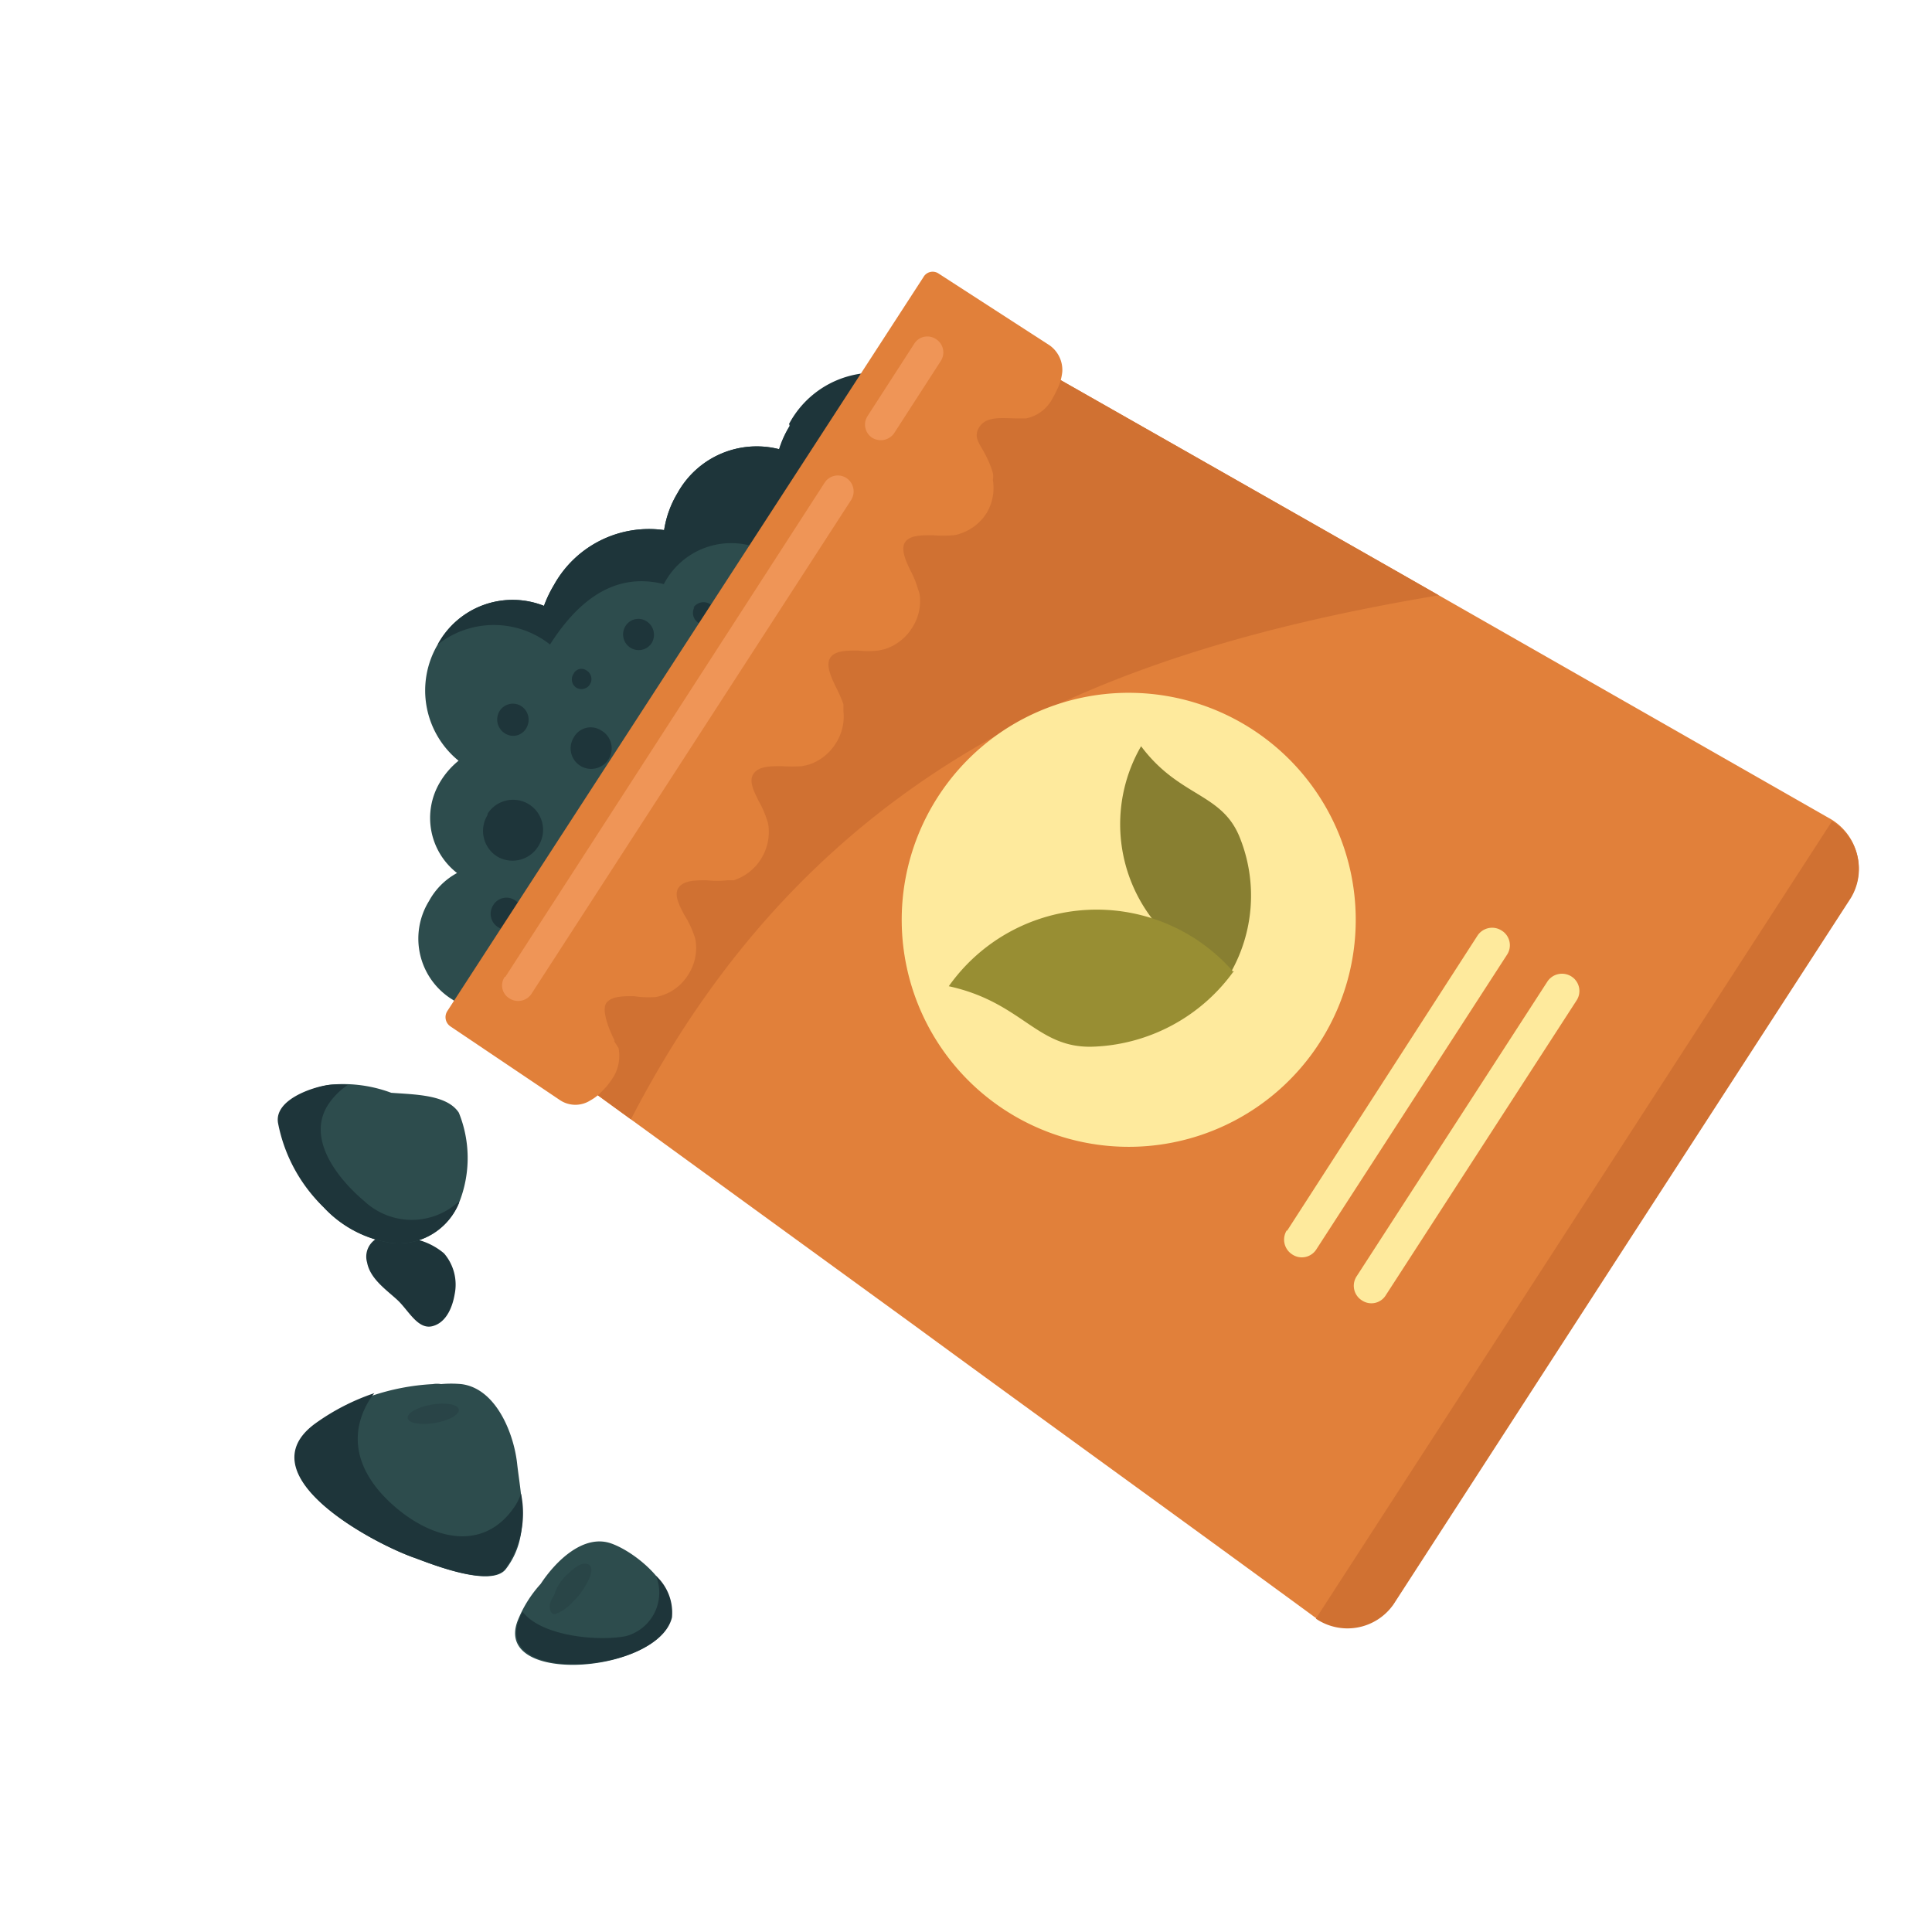 <svg xmlns="http://www.w3.org/2000/svg" viewBox="0 0 64 64"><defs><style>.cls-1{isolation:isolate;}.cls-2,.cls-5,.cls-7{fill:#1e353a;}.cls-3,.cls-6{fill:#2d4c4d;}.cls-4,.cls-5{opacity:0.3;mix-blend-mode:screen;}.cls-11,.cls-12,.cls-13,.cls-14,.cls-6,.cls-7,.cls-8,.cls-9{fill-rule:evenodd;}.cls-10,.cls-8{fill:#e1803a;}.cls-9{fill:#d07132;}.cls-11{fill:#ef9557;}.cls-12{fill:#feea9d;}.cls-13{fill:#887f31;}.cls-14{fill:#988e33;}</style></defs><g class="cls-1"><g id="Layer_1" data-name="Layer 1"><path class="cls-2" d="M15.06,42.88a1.59,1.59,0,0,0-.35-1.36A2.21,2.21,0,0,0,13.19,41a1.55,1.55,0,0,0-.31-.06.69.69,0,0,0-.72.88c.1.54.63.9,1,1.24s.68,1,1.17.87S15,43.23,15.06,42.88Z"/><path class="cls-3" d="M15.2,39.86a4,4,0,0,0,0-3c-.39-.6-1.45-.6-2.24-.66a4.55,4.55,0,0,0-2-.27c-.53.07-1.8.49-1.67,1.26A5.25,5.25,0,0,0,10.73,40,3.83,3.83,0,0,0,13,41.18,2.16,2.16,0,0,0,15.2,39.86Z"/><path class="cls-2" d="M15.2,39.86s0,0,0-.06a2.3,2.3,0,0,1-3.12,0c-.87-.73-2-2.11-1.16-3.28a2.36,2.36,0,0,1,.6-.58,3.45,3.45,0,0,0-.64,0c-.53.07-1.8.49-1.67,1.26A5.25,5.25,0,0,0,10.73,40,3.83,3.83,0,0,0,13,41.18,2.16,2.16,0,0,0,15.2,39.86Z"/><path class="cls-3" d="M20.25,51.13c-.9-.32-1.82.55-2.34,1.34a4,4,0,0,0-.77,1.24c-.78,2.13,4.63,1.73,5.08-.11C22.46,52.58,21.09,51.43,20.25,51.13Z"/><path class="cls-2" d="M21.73,52.2a1.49,1.49,0,0,1-1,2c-.94.18-2.8,0-3.42-.81-.05.1-.09.2-.13.3-.78,2.13,4.63,1.73,5.08-.11A1.66,1.66,0,0,0,21.73,52.2Z"/><g class="cls-4"><path class="cls-2" d="M19.52,51.84c-.23-.15-.54.14-.7.29a1.51,1.51,0,0,0-.46.7,1.58,1.58,0,0,0-.13.26c-.05.16,0,.45.21.36a1.44,1.44,0,0,0,.53-.38,2.42,2.42,0,0,0,.44-.57C19.48,52.38,19.7,52,19.52,51.84Z"/></g><path class="cls-3" d="M17.13,48.48c-.11-1-.7-2.49-1.85-2.63a3.73,3.73,0,0,0-.67,0,.8.8,0,0,0-.27,0,7.56,7.56,0,0,0-3.87,1.31c-2.37,1.72,1.95,4,3.3,4.46.54.2,2.54,1,3,.34C17.58,50.89,17.26,49.63,17.13,48.48Z"/><path class="cls-2" d="M17.26,49.48a2,2,0,0,1-.22.44c-1,1.46-2.61,1.09-3.83.1s-1.78-2.26-1-3.6a2.61,2.61,0,0,1,.19-.27,7.37,7.37,0,0,0-1.95,1c-2.37,1.72,1.95,4,3.3,4.46.54.2,2.54,1,3,.34A3.18,3.18,0,0,0,17.26,49.48Z"/><ellipse class="cls-5" cx="14.35" cy="46.83" rx="0.86" ry="0.31" transform="translate(-7.66 3.08) rotate(-9.67)"/><path class="cls-6" d="M26.16,14.11a3.33,3.33,0,0,0-.35.77,3,3,0,0,0-3.37,1.46A3.35,3.35,0,0,0,22,17.56a3.6,3.6,0,0,0-3.65,1.82,4,4,0,0,0-.33.69,2.82,2.82,0,0,0-3.52,1.28,3,3,0,0,0,.69,3.85,2.69,2.69,0,0,0-.62.72,2.31,2.31,0,0,0,.57,3,2.31,2.31,0,0,0-.93.93A2.37,2.37,0,0,0,15,33.12l.09.06a9.12,9.12,0,0,1,1.4-1.68,2.6,2.6,0,0,0,.8,3.54,2.48,2.48,0,0,0,3.42-1,2.69,2.69,0,0,0-.11-2.89,1.6,1.6,0,0,0,.26-.21c1,0-.24,2,.31,1.08A3,3,0,0,0,21.5,30a3.35,3.35,0,0,0,2.07-1.61A3.73,3.73,0,0,0,24,25.88,2.93,2.93,0,0,0,27.27,25a3.18,3.18,0,0,0,3.18-1.63A3.33,3.33,0,0,0,29.67,19a3.47,3.47,0,0,0,.94-6.18,3.2,3.2,0,0,0-4.45,1.25Z"/><path class="cls-7" d="M26.16,14.11a3.33,3.33,0,0,0-.35.77,3,3,0,0,0-3.37,1.46A3.35,3.35,0,0,0,22,17.56a3.6,3.6,0,0,0-3.65,1.82,4,4,0,0,0-.33.69,2.82,2.82,0,0,0-3.52,1.28,3,3,0,0,1,3.72,0c1-1.57,2.23-2.39,3.77-2a2.51,2.51,0,0,1,4.46,0l5.67-3.56a3.25,3.25,0,0,0-1.53-3,3.2,3.2,0,0,0-4.45,1.25ZM16.33,30a.52.52,0,0,0,.18.72.5.5,0,0,0,.71-.18.53.53,0,0,0-.18-.73.51.51,0,0,0-.71.19ZM19,22.32a.33.33,0,0,0,.09.46.33.33,0,1,0,.34-.57.29.29,0,0,0-.43.11ZM23,20.12a.39.39,0,0,0,.15.52.37.37,0,0,0,.51-.11A.42.42,0,0,0,23.5,20a.4.4,0,0,0-.53.13Zm-2.28.62a.52.52,0,0,0,.17.72.51.51,0,0,0,.71-.18.53.53,0,0,0-.2-.71.5.5,0,0,0-.68.17ZM19,24.44a.68.68,0,1,0,.92-.24.64.64,0,0,0-.92.24ZM16.15,27a1,1,0,0,0,.35,1.39A1,1,0,0,0,17.85,28a1,1,0,0,0-.35-1.37,1,1,0,0,0-1.35.33Zm.39-3.43a.54.54,0,0,0,.18.72.5.5,0,0,0,.72-.18.54.54,0,0,0-.19-.73.52.52,0,0,0-.71.19Z"/><path class="cls-8" d="M18.12,33l6.66-10.29,6.67-10.3a1.76,1.76,0,0,1,2.31-.6Q39.85,15.27,46.4,19l14.17,8.09a1.89,1.89,0,0,1,.74,2.63l-7.58,11.7-7.57,11.7a1.88,1.88,0,0,1-2.69.39c-4.56-3.34-9-6.54-13.19-9.61L18.52,35.35a1.76,1.76,0,0,1-.4-2.35Z"/><path class="cls-9" d="M60.69,27.2a1.86,1.86,0,0,1,.62,2.55l-7.58,11.7-7.57,11.7a1.86,1.86,0,0,1-2.57.47Z"/><path class="cls-9" d="M18.12,33l6.66-10.29,6.67-10.3a1.76,1.76,0,0,1,2.31-.6Q39.85,15.27,46.4,19l1.26.72C36.93,21.52,27.05,25.18,20.9,37.08l-2.38-1.73a1.76,1.76,0,0,1-.4-2.35Z"/><path class="cls-10" d="M20.34,34.48l.15.24h0a1.35,1.35,0,0,1-.24,1.06h0a2.12,2.12,0,0,1-.3.36,1.48,1.48,0,0,1-.39.31.92.92,0,0,1-1,0L14.92,34a.37.37,0,0,1-.1-.51L30.59,9.18a.35.35,0,0,1,.5-.12l3.68,2.38a1,1,0,0,1,.42.87,1.69,1.69,0,0,1-.12.48,4.11,4.11,0,0,1-.21.42,1.27,1.27,0,0,1-.87.65l-.28,0c-.47,0-1-.09-1.25.26s0,.58.17.92a3.21,3.21,0,0,1,.26.63.64.64,0,0,1,0,.23h0A1.62,1.62,0,0,1,32.68,17a1.64,1.64,0,0,1-.88.68.79.79,0,0,1-.22.05,4,4,0,0,1-.69,0c-.37,0-.74,0-.9.22s0,.6.16.93a3.06,3.06,0,0,1,.26.64.83.83,0,0,1,.06.21h0a1.64,1.64,0,0,1-.27,1.09,1.66,1.66,0,0,1-.88.68l-.22.05a3.09,3.09,0,0,1-.68,0c-.37,0-.75,0-.91.23s0,.6.16.94a4.72,4.72,0,0,1,.27.61l0,.23h0a1.64,1.64,0,0,1-.27,1.09,1.66,1.66,0,0,1-.88.68l-.22.05a5.14,5.14,0,0,1-.68,0c-.37,0-.74,0-.92.24s0,.59.17.93a3.14,3.14,0,0,1,.27.62.87.87,0,0,1,.05.22h0a1.69,1.69,0,0,1-1.15,1.77l-.21,0a3.21,3.21,0,0,1-.69,0c-.37,0-.74,0-.92.23s0,.58.18.92A3.21,3.21,0,0,1,23,31a.79.79,0,0,1,.05.22h0a1.62,1.62,0,0,1-.26,1.08,1.59,1.59,0,0,1-.88.68.87.87,0,0,1-.22.05A3.21,3.21,0,0,1,21,33c-.37,0-.74,0-.91.22s.06.84.27,1.25Z"/><path class="cls-11" d="M28.74,13.78l1.55-2.4a.51.51,0,0,1,.71-.15h0a.52.52,0,0,1,.17.72l-1.55,2.4a.54.54,0,0,1-.73.15h0a.52.52,0,0,1-.15-.72Zm-12,18.58L27.31,16a.52.52,0,0,1,.72-.17h0a.53.53,0,0,1,.16.74L17.6,32.93a.53.53,0,0,1-.73.14h0a.5.5,0,0,1-.15-.71Z"/><path class="cls-12" d="M31.08,26.38a7.52,7.52,0,1,1,2.22,10.4,7.52,7.52,0,0,1-2.22-10.4Z"/><path class="cls-12" d="M42.63,40.78,48.94,31a.58.58,0,0,1,.81-.17h0a.57.57,0,0,1,.17.8l-6.31,9.75a.57.57,0,0,1-.81.17h0a.58.58,0,0,1-.17-.8Zm2.31,1.5,6.31-9.75a.58.58,0,0,1,.81-.18h0a.57.57,0,0,1,.16.8L45.91,42.9a.56.56,0,0,1-.79.18h0a.57.57,0,0,1-.18-.8Z"/><path class="cls-13" d="M40.75,32.25a5.16,5.16,0,0,0,.33-4.48c-.59-1.52-2-1.34-3.28-3.05a5.16,5.16,0,0,0,3,7.53Z"/><path class="cls-14" d="M40.87,32.17a6,6,0,0,1-4.6,2.5c-1.92.1-2.37-1.46-4.84-2a6,6,0,0,1,9.44-.46Z"/></g></g></svg>